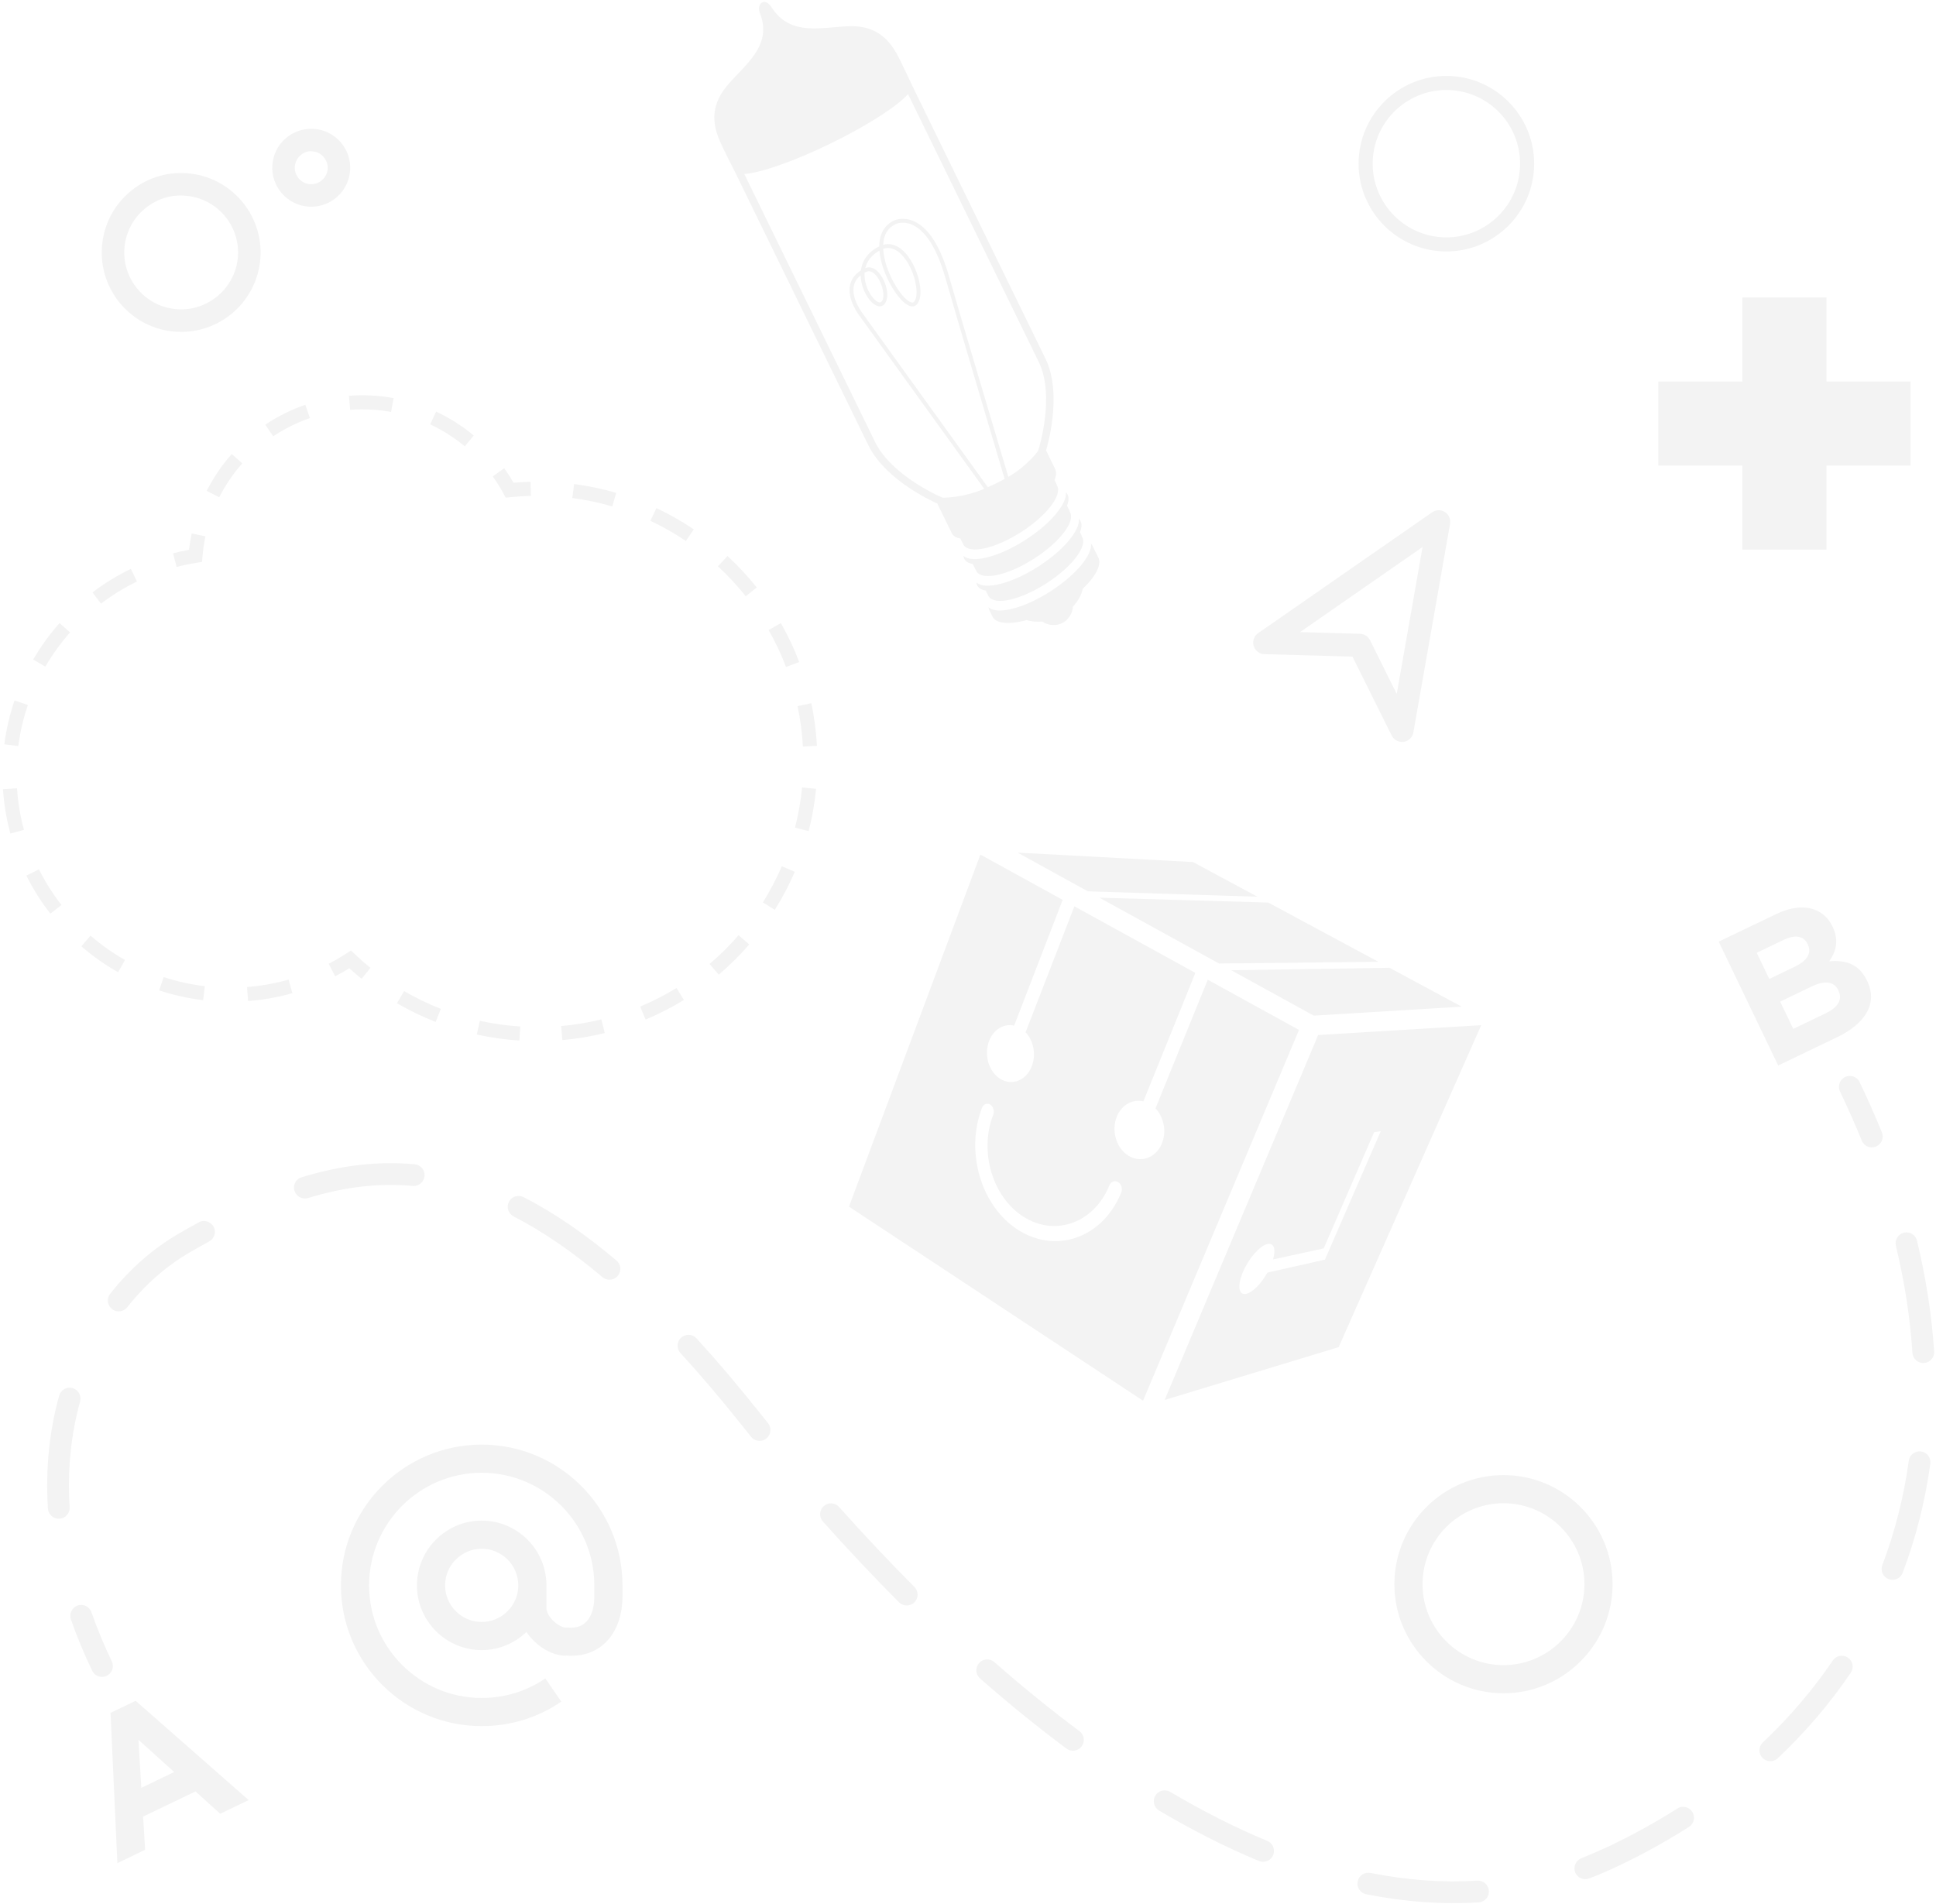 <?xml version="1.0" encoding="UTF-8" standalone="no"?>
<svg width="487px" height="479px" viewBox="0 0 487 479" version="1.1" xmlns="http://www.w3.org/2000/svg" xmlns:xlink="http://www.w3.org/1999/xlink">
    <!-- Generator: Sketch 3.8.3 (29802) - http://www.bohemiancoding.com/sketch -->
    <title>pattern_dobus</title>
    <desc>Created with Sketch.</desc>
    <defs></defs>
    <g id="Page-1" stroke="none" stroke-width="1" fill="none" fill-rule="evenodd" fill-opacity="0.05">
        <g id="pattern_dobus" fill="#000000">
            <g id="Group-48">
                <path d="M268.408,127.222 C268.883,126.02 268.93,124.979 268.437,124.221 C268.349,124.086 268.241,123.968 268.124,123.857 C268.467,126.73 264.279,131.768 257.938,135.838 C251.219,140.15 244.496,141.826 242.354,139.834 C242.397,140.174 242.482,140.493 242.659,140.765 C243.056,141.376 243.768,141.743 244.705,141.9 L245.396,143.316 C245.405,143.292 245.411,143.271 245.421,143.247 C245.474,143.449 245.552,143.639 245.664,143.811 C247.188,146.154 253.672,144.685 260.146,140.529 C266.621,136.374 270.634,131.106 269.11,128.763 C269.077,128.713 269.039,128.667 269.002,128.62 C269.036,128.625 269.066,128.634 269.1,128.64 L268.408,127.222 L268.408,127.222 Z" id="Fill-2"></path>
                <path d="M274.746,137.153 C274.659,137.019 274.55,136.901 274.433,136.789 C274.777,139.663 270.588,144.701 264.248,148.77 C257.528,153.083 250.805,154.759 248.663,152.767 C248.707,153.106 248.792,153.425 248.969,153.698 L249.76,155.32 C250.813,156.939 254.117,157.134 258.247,156.014 C259.35,156.347 260.746,156.506 262.252,156.372 C262.95,157.064 265.229,157.72 267.153,156.781 C269.077,155.842 269.963,153.643 269.847,152.666 C271.279,151.134 272.14,149.42 272.366,148.116 C275.705,144.973 277.306,141.829 276.19,140.113 C276.19,140.113 274.782,137.208 274.746,137.153" id="Fill-4"></path>
                <path d="M247.967,148.584 L248.446,149.565 C248.455,149.542 248.46,149.52 248.47,149.497 C248.523,149.699 248.602,149.888 248.714,150.06 C250.238,152.403 256.721,150.934 263.196,146.779 C269.67,142.623 273.683,137.355 272.159,135.012 C272.126,134.962 272.088,134.916 272.051,134.869 C272.086,134.874 272.115,134.884 272.149,134.889 L271.669,133.906 C272.145,132.704 272.191,131.663 271.698,130.905 C271.611,130.771 271.502,130.653 271.385,130.541 C271.729,133.415 267.54,138.453 261.2,142.522 C254.48,146.835 247.757,148.511 245.615,146.519 C245.659,146.858 245.744,147.177 245.921,147.45 C246.318,148.06 247.03,148.428 247.967,148.584" id="Fill-6"></path>
                <path d="M261.338,112.753 L261.115,113.468 C261.115,113.468 258.39,117.251 253.65,119.966 C251.278,112.024 240.916,77.297 238.764,69.686 C236.603,62.043 233.617,57.324 229.889,55.661 C227.224,54.471 225.192,55.332 224.802,55.523 C224.801,55.524 224.799,55.524 224.798,55.525 C222.446,56.678 221.202,58.901 221.179,61.974 C217.883,63.617 216.82,66.051 216.565,68.028 C215.092,68.959 214.178,70.178 213.844,71.661 C213.004,75.389 216.157,79.393 216.277,79.543 L247.577,122.98 C242.119,125.305 237.146,125.213 237.146,125.213 L236.502,124.938 C236.38,124.886 224.236,119.621 220.117,111.178 L187.231,43.772 C191.25,43.524 199.682,40.615 208.976,36.081 C218.269,31.547 225.751,26.691 228.42,23.677 L261.306,91.082 C265.406,99.484 261.379,112.621 261.338,112.753 M222.171,62.61 C224.757,61.698 226.795,63.863 227.811,65.294 C230.285,68.784 231.385,74.465 229.875,75.959 C229.801,76.031 229.606,76.225 229.079,76.018 C226.658,75.064 222.443,68.24 222.171,62.61 M217.482,68.784 C217.484,68.729 217.487,68.673 217.491,68.617 C217.62,68.545 217.754,68.476 217.893,68.408 C219.481,67.633 220.801,69.78 221.168,70.456 C222.39,72.708 222.582,75.415 221.563,76.027 C221.306,76.176 220.926,76.03 220.66,75.872 C219.276,75.051 217.348,72.054 217.482,68.784 M220.16,76.714 C220.86,77.13 221.535,77.181 222.066,76.866 C223.412,76.059 223.718,73.103 222.028,69.989 C220.842,67.802 219.189,66.844 217.669,67.438 C218.03,65.954 218.984,64.298 221.219,63.058 C221.672,68.732 225.852,75.798 228.72,76.928 C229.443,77.213 230.097,77.116 230.563,76.654 C232.622,74.619 231.209,68.395 228.609,64.728 C226.724,62.069 224.419,60.962 222.167,61.586 C222.278,59.087 223.306,57.346 225.229,56.404 C225.229,56.404 225.23,56.403 225.231,56.403 C225.432,56.304 227.174,55.521 229.49,56.554 C231.862,57.613 235.233,60.797 237.822,69.953 C240.04,77.796 250.801,114.06 252.711,120.493 C251.958,120.904 251.155,121.32 250.3,121.737 C249.679,122.04 249.081,122.316 248.494,122.578 L217.057,78.951 C217.027,78.914 214.061,75.14 214.799,71.874 C215.028,70.863 215.597,69.993 216.499,69.274 C216.566,72.486 218.381,75.658 220.16,76.714 M225.508,13.419 C223.83,10.489 220.864,6.436 213.859,6.587 C206.978,6.735 198.898,9.354 194.11,1.868 C192.339,-0.901 190.225,0.94 191.16,3.307 C194.471,11.694 187.075,16.445 182.724,21.777 C178.293,27.206 179.663,32.038 180.938,35.164 C181.777,37.218 184.83,43.142 184.83,43.142 C189.593,52.904 209.756,94.23 218.427,112.003 C222.913,121.198 235.764,126.668 235.764,126.668 C235.765,126.669 235.766,126.67 235.766,126.671 L239.527,134.345 C239.924,134.956 240.636,135.324 241.574,135.48 L242.136,136.632 C242.145,136.609 242.151,136.588 242.16,136.564 C242.214,136.766 242.292,136.956 242.404,137.128 C243.928,139.471 250.412,138.002 256.886,133.846 C263.36,129.691 267.373,124.423 265.849,122.08 C265.817,122.029 265.779,121.983 265.742,121.937 C265.776,121.942 265.806,121.951 265.839,121.957 L265.274,120.797 C265.718,119.668 265.787,118.68 265.381,117.938 C265.372,117.916 265.367,117.892 265.356,117.871 L263.133,113.315 C263.135,113.31 267.483,99.452 262.997,90.258 C254.408,72.652 234.173,31.179 229.401,21.397 C229.401,21.397 226.612,15.344 225.508,13.419" id="Fill-8"></path>
                <path d="M268.055,312.037 C265.81,312.405 263.488,312.298 261.188,311.679 C259.509,311.228 257.842,310.527 256.235,309.515 C246.815,303.582 242.724,289.853 247.019,278.719 C247.379,277.789 248.302,277.418 249.083,277.891 C249.864,278.366 250.207,279.506 249.845,280.438 C246.238,289.748 249.667,301.233 257.558,306.175 C259.062,307.117 260.625,307.756 262.199,308.113 C264.567,308.649 266.952,308.521 269.192,307.827 C273.375,306.53 277.041,303.211 279.065,298.206 C279.449,297.259 280.428,296.896 281.252,297.396 C282.079,297.897 282.437,299.073 282.051,300.022 C279.272,306.863 273.943,311.071 268.055,312.037 L268.055,312.037 Z M287.533,352.394 L326.762,259.116 L303.812,246.483 L290.658,278.859 C292.767,281.045 293.512,284.641 292.277,287.662 C290.8,291.275 287.062,292.669 283.935,290.796 C280.827,288.933 279.486,284.528 280.93,280.938 C282.135,277.938 284.911,276.437 287.62,277.079 L300.692,244.766 L283.115,235.09 L270.262,228.015 L257.981,259.711 C259.979,261.806 260.695,265.297 259.538,268.262 C258.156,271.809 254.631,273.232 251.673,271.459 C248.731,269.696 247.45,265.424 248.802,261.9 C249.93,258.956 252.547,257.446 255.107,258.027 L267.313,226.392 L246.617,214.999 L213.561,303.567 L227.345,312.666 L233.075,316.447 L253.977,330.245 L259.548,333.923 L277.048,345.474 L282.822,349.285 L287.533,352.394 Z" id="Fill-10"></path>
                <path d="M325.535,318.648 L318.831,320.161 C317.305,322.878 315.139,325.117 313.53,325.497 C311.578,325.959 311.177,323.519 312.656,320.032 C314.142,316.533 316.935,313.359 318.872,312.959 C320.47,312.628 320.974,314.295 320.247,316.85 L327.259,315.323 L332.977,314.078 L342.564,291.972 L345.658,284.836 L347.325,284.599 L345.732,288.264 L333.293,316.897 L325.535,318.648 Z M336.744,338.913 L372.605,257.908 L345.716,259.539 L331.582,260.396 L314.981,299.869 L292.972,352.203 L315.169,345.464 L322.628,343.199 L336.744,338.913 Z" id="Fill-12"></path>
                <polygon id="Fill-14" points="330.464 255.516 348.694 254.411 367.692 253.258 349.512 243.473 309.726 244.101"></polygon>
                <polygon id="Fill-16" points="306.646 242.405 346.711 241.965 319.024 227.063 276.565 225.847"></polygon>
                <polygon id="Fill-18" points="316.306 225.6 300.096 216.875 255.957 214.503 273.646 224.24"></polygon>
                <path d="M363.832,22.641 C353.61,22.641 345.293,30.954 345.293,41.177 C345.293,51.399 353.61,59.72 363.832,59.72 C374.058,59.72 382.375,51.399 382.375,41.177 C382.375,30.954 374.058,22.641 363.832,22.641 M363.832,63.261 C351.656,63.261 341.751,53.357 341.751,41.177 C341.751,29.004 351.656,19.1 363.832,19.1 C376.008,19.1 385.916,29.004 385.916,41.177 C385.916,53.357 376.008,63.261 363.832,63.261" id="Fill-20"></path>
                <path d="M44.548,77.792 C52.346,78.359 59.283,72.418 59.85,64.547 C60.414,56.669 54.47,49.801 46.595,49.241 C42.746,48.909 39.091,50.196 36.203,52.699 C33.312,55.203 31.569,58.682 31.296,62.493 C31.023,66.304 32.251,69.997 34.754,72.888 C37.255,75.779 40.734,77.522 44.548,77.792 M45.585,83.498 C45.108,83.498 44.628,83.484 44.14,83.45 C38.818,83.062 33.962,80.635 30.47,76.595 C26.977,72.563 25.262,67.411 25.646,62.092 C26.026,56.766 28.461,51.911 32.493,48.411 C36.528,44.912 41.664,43.189 47.003,43.584 C57.99,44.372 66.29,53.958 65.501,64.948 C64.747,75.454 55.957,83.498 45.585,83.498" id="Fill-22"></path>
                <path d="M77.995,46.33 C80.253,46.482 82.255,44.774 82.418,42.505 C82.581,40.223 80.862,38.238 78.586,38.079 C77.494,37.92 76.415,38.348 75.581,39.075 C74.744,39.801 74.243,40.804 74.163,41.91 C74.001,44.186 75.72,46.171 77.995,46.33 M78.299,52.008 C78.064,52.008 77.826,52.001 77.587,51.988 C72.196,51.593 68.125,46.897 68.513,41.509 C68.699,38.895 69.889,36.509 71.871,34.794 C73.852,33.078 76.359,32.269 78.994,32.421 C81.605,32.615 83.988,33.804 85.703,35.789 C87.415,37.768 88.255,40.299 88.069,42.906 C87.699,48.066 83.386,52.008 78.299,52.008" id="Fill-24"></path>
                <path d="M26.839,421.606 C25.476,422.261 23.843,421.687 23.189,420.325 C21.132,416.043 19.33,411.699 17.831,407.405 C17.332,405.979 18.114,404.453 19.511,403.919 C20.938,403.423 22.499,404.173 22.997,405.599 C24.428,409.701 26.152,413.857 28.12,417.956 C28.775,419.319 28.202,420.951 26.839,421.606" id="Fill-26"></path>
                <path d="M31.049,329.647 C30.136,330.085 29.012,329.997 28.167,329.33 C26.983,328.394 26.778,326.672 27.717,325.486 C32.716,319.155 38.617,314.01 45.251,310.189 C46.843,309.27 48.43,308.378 50.011,307.517 C51.189,306.768 52.997,307.281 53.721,308.61 C54.443,309.934 53.953,311.598 52.625,312.319 C51.087,313.159 49.539,314.033 47.986,314.933 C41.952,318.406 36.577,323.097 32.008,328.878 C31.742,329.214 31.413,329.472 31.049,329.647 M105.251,298.102 C104.82,298.309 104.331,298.408 103.823,298.361 C95.352,297.588 86.741,298.582 77.491,301.401 C76.045,301.841 74.517,301.028 74.076,299.58 C73.636,298.138 74.408,296.623 75.896,296.169 C85.833,293.139 95.131,292.075 104.316,292.909 C105.824,293.05 106.93,294.379 106.794,295.885 C106.702,296.878 106.092,297.698 105.251,298.102 M15.969,381.817 C15.661,381.965 15.32,382.058 14.959,382.083 C13.447,382.175 12.151,381.032 12.055,379.525 C11.433,369.665 12.383,360.11 14.879,351.123 C15.28,349.662 16.792,348.812 18.248,349.221 C19.704,349.624 20.554,351.129 20.151,352.586 C17.82,360.984 16.932,369.933 17.514,379.179 C17.587,380.323 16.942,381.35 15.969,381.817 M154.496,321.682 C153.552,322.135 152.392,322.023 151.541,321.305 C143.934,314.871 136.419,309.738 129.206,306.043 C127.862,305.355 127.326,303.704 128.014,302.36 C128.705,301.014 130.355,300.489 131.697,301.172 C139.284,305.055 147.149,310.428 155.077,317.129 C156.23,318.105 156.375,319.831 155.398,320.982 C155.142,321.288 154.83,321.521 154.496,321.682 M192.251,362.231 C191.132,362.769 189.752,362.489 188.939,361.481 L186.648,358.616 C181.381,351.995 176.173,345.866 171.165,340.395 C170.146,339.284 170.221,337.553 171.336,336.531 C172.452,335.515 174.181,335.592 175.2,336.702 C180.293,342.264 185.587,348.493 190.927,355.21 L193.2,358.048 C194.149,359.228 193.961,360.948 192.787,361.897 C192.618,362.032 192.437,362.142 192.251,362.231 M229.272,403.644 C228.253,404.133 226.994,403.955 226.15,403.11 C219.747,396.69 213.303,389.852 206.994,382.782 C205.987,381.654 206.086,379.923 207.213,378.919 C208.353,377.892 210.074,378.013 211.076,379.138 C217.317,386.134 223.693,392.898 230.025,399.246 C231.09,400.316 231.089,402.048 230.019,403.113 C229.795,403.339 229.541,403.514 229.272,403.644 M271.084,440.182 C270.196,440.609 269.107,440.539 268.264,439.912 C261.084,434.571 253.771,428.63 246.526,422.265 C245.39,421.27 245.281,419.544 246.276,418.408 C247.269,417.267 249.004,417.157 250.137,418.16 C257.271,424.424 264.467,430.267 271.531,435.522 C272.743,436.422 272.995,438.138 272.091,439.348 C271.818,439.717 271.469,439.997 271.084,440.182 M484.986,342.645 C484.678,342.793 484.339,342.885 483.978,342.91 C482.471,343.005 481.17,341.864 481.072,340.358 C480.502,331.57 479.097,322.506 476.904,313.424 C476.548,311.959 477.455,310.492 478.919,310.121 C480.387,309.766 481.868,310.672 482.22,312.139 C484.489,321.528 485.939,330.902 486.531,340 C486.606,341.15 485.961,342.177 484.986,342.645 M318.921,468.13 C318.244,468.456 317.436,468.5 316.691,468.194 C308.505,464.8 300.054,460.532 291.574,455.507 C290.274,454.738 289.844,453.06 290.615,451.759 C291.386,450.452 293.061,450.033 294.363,450.801 C302.62,455.695 310.837,459.845 318.783,463.135 C320.179,463.715 320.842,465.317 320.263,466.71 C319.997,467.359 319.509,467.848 318.921,468.13 M477.243,397.183 C476.593,397.495 475.82,397.552 475.088,397.275 C473.675,396.739 472.964,395.16 473.5,393.747 C476.665,385.405 478.903,376.571 480.154,367.495 C480.359,366.003 481.743,364.96 483.238,365.16 C484.735,365.365 485.781,366.748 485.576,368.245 C484.267,377.723 481.924,386.957 478.617,395.687 C478.357,396.369 477.855,396.889 477.243,397.183 M446.505,442.821 C445.46,443.323 444.168,443.12 443.331,442.236 C442.295,441.133 442.344,439.403 443.443,438.365 C450.136,432.05 456.057,425.116 461.037,417.758 C461.882,416.498 463.586,416.178 464.836,417.023 C466.085,417.87 466.414,419.573 465.567,420.821 C460.362,428.513 454.182,435.755 447.198,442.346 C446.987,442.542 446.753,442.702 446.505,442.821 M372.978,478.339 C372.67,478.487 372.329,478.58 371.968,478.605 C362.859,479.181 353.335,478.492 343.666,476.557 C342.184,476.261 341.225,474.819 341.521,473.338 C341.817,471.856 343.259,470.903 344.74,471.193 C353.945,473.037 362.986,473.69 371.619,473.142 C373.126,473.046 374.427,474.193 374.523,475.7 C374.595,476.845 373.953,477.871 372.978,478.339 M407.042,469.457 C404.627,470.617 402.192,471.657 399.747,472.588 C398.333,473.125 396.756,472.419 396.219,471.005 C395.684,469.596 396.452,468.042 397.802,467.477 C400.16,466.581 402.469,465.484 404.837,464.447 C410.828,461.569 416.578,458.393 421.93,454.999 C423.176,454.151 424.895,454.57 425.704,455.841 C426.513,457.118 426.135,458.805 424.858,459.614 C419.282,463.158 413.399,466.452 407.042,469.457" id="Fill-28"></path>
                <path d="M472.044,288.393 C471.991,288.418 471.94,288.443 471.885,288.463 C470.485,289.029 468.89,288.355 468.322,286.956 C466.662,282.858 464.821,278.704 462.852,274.606 C462.198,273.243 462.771,271.61 464.134,270.956 C465.497,270.301 467.129,270.874 467.784,272.237 C469.801,276.437 471.688,280.699 473.392,284.9 C473.937,286.245 473.335,287.773 472.044,288.393" id="Fill-30"></path>
                <path d="M43.822,445.81 L34.825,437.695 L35.545,449.792 L43.822,445.81 Z M27.804,430.93 L34.125,427.894 L62.556,452.872 L55.391,456.311 L49.179,450.691 L35.999,457.022 L36.508,465.371 L29.526,468.736 L27.804,430.93 Z" id="Fill-32"></path>
                <path d="M459.242,254.934 C462.271,253.476 463.581,251.538 462.467,249.218 L462.422,249.131 C461.425,247.037 459.239,246.497 455.726,248.18 L447.8,251.989 L451.095,258.848 L459.242,254.934 Z M451.383,243.254 C454.412,241.797 455.861,239.902 454.746,237.582 L454.701,237.495 C453.719,235.448 451.563,235.063 448.669,236.461 L441.905,239.707 L445.062,246.29 L451.383,243.254 Z M432.34,236.9 L446.806,229.957 C450.365,228.245 453.641,227.872 456.279,228.799 C458.382,229.537 459.932,230.929 460.957,233.069 L461.001,233.162 C462.69,236.677 461.76,239.532 460.136,241.849 C464.406,241.498 467.636,242.524 469.644,246.711 L469.69,246.798 C472.428,252.497 469.16,257.561 462.13,260.941 L447.304,268.061 L432.34,236.9 Z" id="Fill-34"></path>
                <path d="M459.452,117.13 L459.452,138.278 L438.303,138.278 L438.303,117.13 L417.155,117.13 L417.155,95.981 L438.303,95.981 L438.303,74.832 L459.452,74.832 L459.452,95.981 L480.601,95.981 L480.601,117.13 L459.452,117.13 Z" id="Combined-Shape"></path>
                <path d="M357.849,137.615 L327.027,159.024 L342.113,159.454 C343.184,159.485 344.152,160.103 344.627,161.061 L351.348,174.575 L357.849,137.615 Z M315.303,162.292 C315.053,161.153 315.511,159.964 316.481,159.29 L360.255,128.884 C361.214,128.216 362.486,128.191 363.471,128.823 C364.459,129.453 364.966,130.617 364.765,131.767 L355.532,184.26 C355.315,185.494 354.33,186.448 353.091,186.628 C351.852,186.806 350.638,186.17 350.079,185.049 L340.21,165.201 L318.05,164.57 C316.8,164.533 315.714,163.698 315.356,162.499 C315.338,162.43 315.318,162.362 315.303,162.292 L315.303,162.292 Z" id="Fill-39"></path>
                <path d="M378.2,378.191 C366.971,378.191 357.839,387.328 357.839,398.553 C357.839,409.778 366.971,418.915 378.2,418.915 C389.43,418.915 398.562,409.778 398.562,398.553 C398.562,387.328 389.43,378.191 378.2,378.191 M378.2,425.997 C363.067,425.997 350.757,413.686 350.757,398.553 C350.757,383.42 363.067,371.109 378.2,371.109 C393.334,371.109 405.644,383.42 405.644,398.553 C405.644,413.686 393.334,425.997 378.2,425.997" id="Fill-40"></path>
                <path d="M127.212,125.204 L126.648,124.167 C125.846,122.686 124.937,121.234 123.947,119.851 L126.832,117.79 C127.675,118.972 128.464,120.203 129.187,121.448 C130.248,121.359 131.317,121.289 132.392,121.248 L133.468,121.213 L133.537,124.754 L132.565,124.789 C131.137,124.844 129.757,124.941 128.388,125.086 L127.212,125.204 Z" id="Fill-41"></path>
                <path d="M98.374,103.632 C95.493,103.113 92.513,102.906 89.493,103.016 C89.028,103.037 88.549,103.058 88.079,103.099 L87.782,99.572 C88.308,99.531 88.834,99.496 89.359,99.475 C92.686,99.358 95.882,99.579 99.004,100.146 L98.374,103.632 Z M68.725,109.774 L66.746,106.841 C69.859,104.746 73.24,103.065 76.802,101.834 L77.957,105.181 C74.686,106.309 71.578,107.858 68.725,109.774 L68.725,109.774 Z M116.913,112.298 C114.248,110.078 111.319,108.218 108.203,106.758 L109.704,103.549 C113.093,105.14 116.281,107.166 119.175,109.573 L116.913,112.298 Z M55.141,125.107 L51.986,123.503 C53.688,120.155 55.812,117.036 58.294,114.221 L60.95,116.573 C58.66,119.159 56.706,122.03 55.141,125.107 L55.141,125.107 Z" id="Fill-42"></path>
                <path d="M44.423,142.633 L43.531,139.202 C44.852,138.864 46.19,138.566 47.546,138.317 C47.705,136.941 47.926,135.564 48.213,134.209 L51.678,134.942 C51.326,136.602 51.08,138.296 50.942,139.977 L50.831,141.36 L49.458,141.582 C47.75,141.851 46.069,142.204 44.423,142.633" id="Fill-43"></path>
                <path d="M25.403,151.86 L23.266,149.038 C26.285,146.749 29.525,144.757 32.904,143.118 L34.453,146.299 C31.282,147.842 28.239,149.709 25.403,151.86 L25.403,151.86 Z M11.411,167.712 L8.347,165.928 C10.246,162.67 12.476,159.579 14.973,156.75 L17.629,159.101 C15.281,161.75 13.189,164.648 11.411,167.712 L11.411,167.712 Z M4.602,187.701 L1.089,187.244 C1.58,183.489 2.444,179.781 3.658,176.219 L7.012,177.368 C5.871,180.701 5.062,184.18 4.602,187.701 L4.602,187.701 Z M2.603,209.709 C1.621,206.077 0.995,202.322 0.743,198.545 L4.277,198.31 C4.512,201.858 5.1,205.379 6.02,208.782 L2.603,209.709 Z M12.667,229.856 C10.346,226.882 8.316,223.659 6.632,220.284 L9.8,218.707 C11.38,221.868 13.282,224.89 15.461,227.684 L12.667,229.856 Z M29.705,244.595 C26.434,242.748 23.321,240.549 20.458,238.073 L22.775,235.389 C25.462,237.72 28.38,239.781 31.448,241.51 L29.705,244.595 Z M51.097,251.622 C47.345,251.172 43.628,250.349 40.048,249.173 L41.155,245.812 C44.513,246.912 47.999,247.686 51.519,248.108 L51.097,251.622 Z M62.409,251.843 L62.139,248.316 C65.684,248.046 69.201,247.417 72.593,246.462 L73.555,249.865 C69.938,250.889 66.189,251.559 62.409,251.843 L62.409,251.843 Z" id="Fill-44"></path>
                <path d="M90.96,246.247 C89.905,245.396 88.878,244.511 87.872,243.598 C86.71,244.31 85.52,244.981 84.303,245.611 L82.678,242.471 C84.203,241.682 85.683,240.818 87.114,239.884 L88.283,239.13 L89.297,240.085 C90.548,241.274 91.845,242.408 93.187,243.494 L90.96,246.247 Z" id="Fill-45"></path>
                <path d="M154.017,127.403 C150.752,126.449 147.37,125.743 143.961,125.294 L144.424,121.78 C148.01,122.25 151.569,122.997 155.006,124 L154.017,127.403 Z M172.542,136.104 C169.71,134.202 166.705,132.493 163.61,131.027 L165.125,127.832 C168.379,129.367 171.54,131.165 174.521,133.171 L172.542,136.104 Z M187.586,150.006 C185.473,147.343 183.121,144.811 180.597,142.481 L183.003,139.88 C185.656,142.335 188.132,145.005 190.359,147.806 L187.586,150.006 Z M197.728,167.801 C196.518,164.606 195.045,161.487 193.35,158.513 L196.428,156.756 C198.213,159.889 199.762,163.181 201.041,166.543 L197.728,167.801 Z M201.972,187.831 C201.781,184.394 201.328,180.97 200.623,177.65 L204.088,176.917 C204.828,180.41 205.305,184.02 205.506,187.638 L201.972,187.831 Z M203.414,209.106 L199.983,208.221 C200.834,204.915 201.432,201.512 201.757,198.109 L205.285,198.455 C204.939,202.031 204.309,205.613 203.414,209.106 L203.414,209.106 Z M194.9,228.908 L191.898,227.026 C193.71,224.142 195.315,221.078 196.674,217.938 L199.924,219.335 C198.496,222.648 196.805,225.871 194.9,228.908 L194.9,228.908 Z M180.794,245.21 L178.497,242.512 C181.098,240.299 183.553,237.871 185.791,235.285 L188.467,237.608 C186.112,240.327 183.529,242.886 180.794,245.21 L180.794,245.21 Z M162.407,256.504 L161.037,253.239 C164.198,251.918 167.272,250.335 170.181,248.55 L172.034,251.566 C168.974,253.447 165.733,255.114 162.407,256.504 L162.407,256.504 Z M109.597,257.106 C106.235,255.792 102.96,254.201 99.858,252.396 L101.643,249.339 C104.586,251.054 107.698,252.562 110.89,253.813 L109.597,257.106 Z M141.464,261.664 L141.153,258.136 C144.566,257.839 147.976,257.272 151.285,256.456 L152.129,259.9 C148.646,260.758 145.057,261.352 141.464,261.664 L141.464,261.664 Z M130.65,261.781 C127.04,261.553 123.44,261.041 119.943,260.266 L120.711,256.808 C124.028,257.548 127.448,258.032 130.878,258.254 L130.65,261.781 Z" id="Fill-46"></path>
                <path d="M121.171,408.056 C116.094,408.056 111.965,403.927 111.965,398.85 C111.965,393.775 116.094,389.645 121.171,389.645 C126.248,389.645 130.377,393.775 130.377,398.85 C130.377,403.927 126.248,408.056 121.171,408.056 M121.171,363.439 C101.644,363.439 85.759,379.325 85.759,398.85 C85.759,418.379 101.644,434.262 121.171,434.262 C128.39,434.262 135.312,432.132 141.189,428.096 L137.181,422.259 C132.488,425.478 126.953,427.18 121.171,427.18 C105.55,427.18 92.842,414.471 92.842,398.85 C92.842,383.23 105.55,370.521 121.171,370.521 C136.791,370.521 149.5,383.23 149.5,398.85 L149.5,401.622 C149.5,406.538 147.382,409.474 143.836,409.474 L143.829,409.536 C143.613,409.496 143.388,409.474 143.16,409.474 L142.418,409.474 C140.424,409.474 137.459,406.576 137.459,404.626 L137.459,398.85 C137.459,389.871 130.152,382.562 121.171,382.562 C112.19,382.562 104.883,389.871 104.883,398.85 C104.883,407.831 112.19,415.138 121.171,415.138 C125.54,415.138 129.493,413.39 132.421,410.577 C134.72,413.969 138.626,416.556 142.418,416.556 L142.425,416.492 C142.646,416.534 142.876,416.556 143.111,416.556 L143.836,416.556 C151.459,416.556 156.583,410.556 156.583,401.622 L156.583,398.85 C156.583,379.325 140.698,363.439 121.171,363.439" id="Fill-47"></path>
            </g>
        </g>
    </g>
</svg>